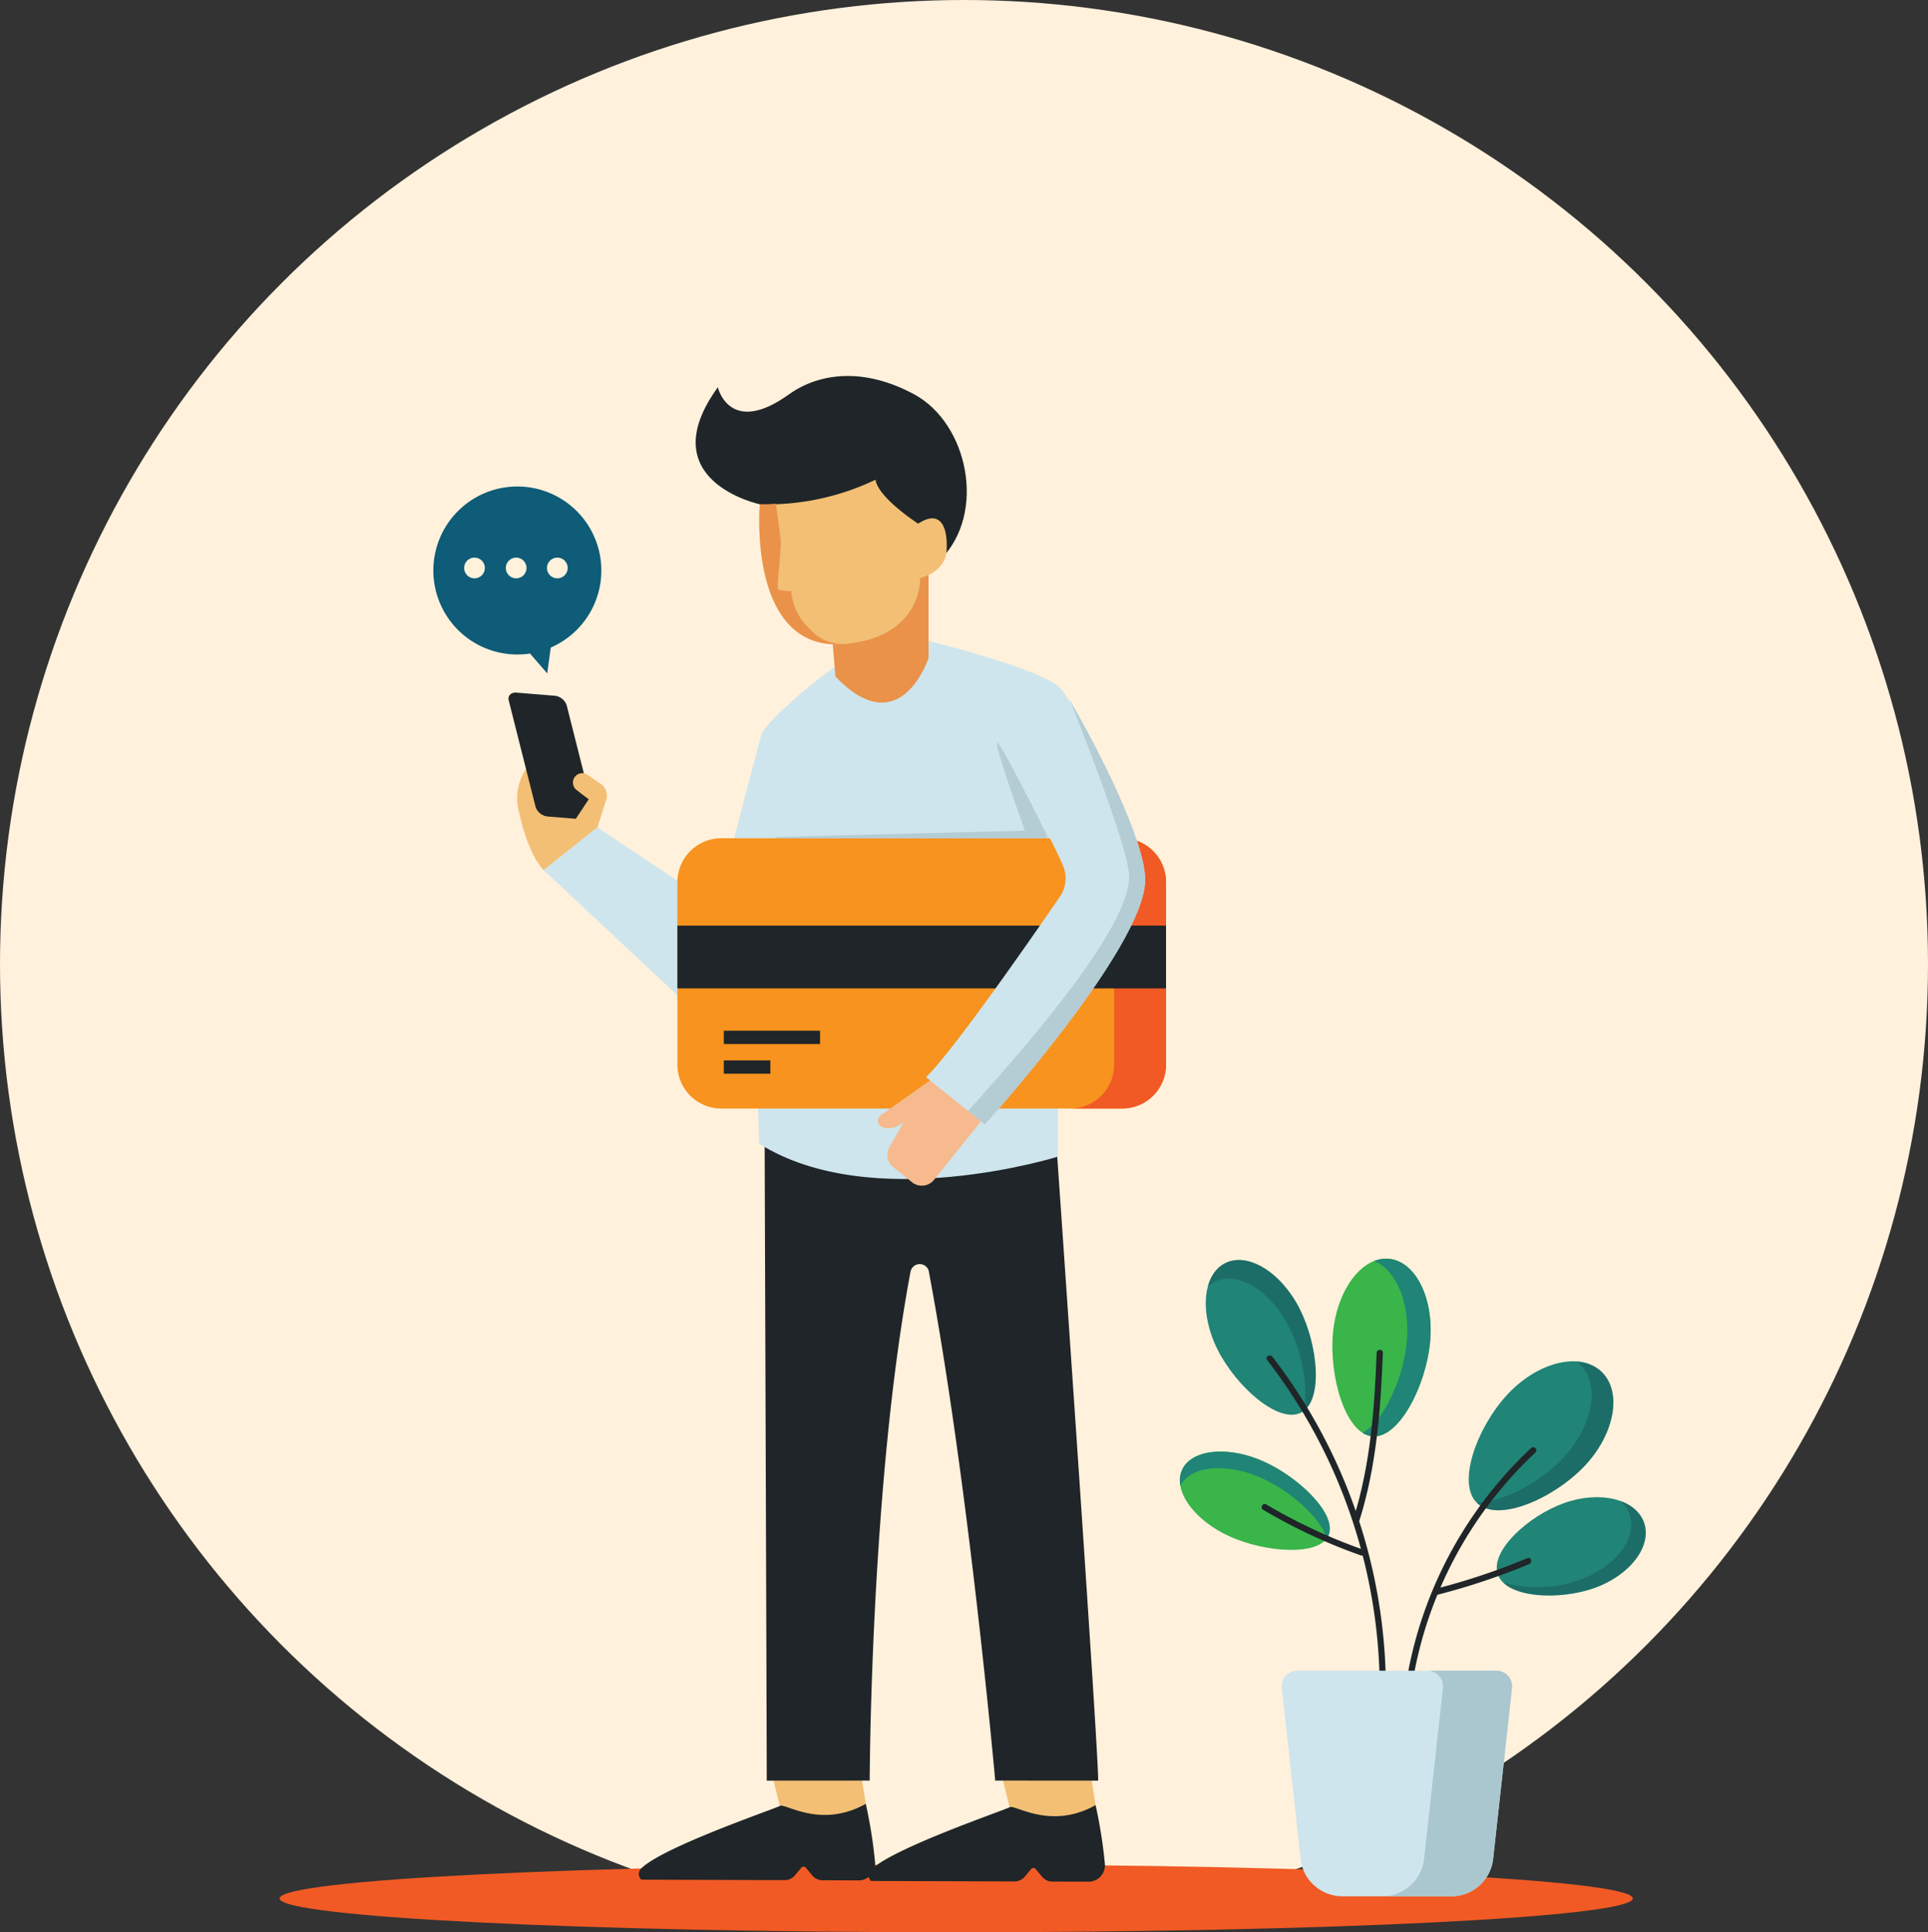 <svg xmlns="http://www.w3.org/2000/svg" xmlns:xlink="http://www.w3.org/1999/xlink" width="200" height="200.429" viewBox="0 0 200 200.429">
  <rect x="0" y="0" width="200" height="200.429" fill="#333333" stroke="none"/>
  <defs>
    <clipPath id="clip-path">
      <rect id="Rectangle_24" data-name="Rectangle 24" width="141.725" height="161.429" fill="none"/>
    </clipPath>
    <clipPath id="clip-path-3">
      <rect id="Rectangle_20" data-name="Rectangle 20" width="14.183" height="15.442" transform="translate(124.178 102.219)" fill="none"/>
    </clipPath>
    <clipPath id="clip-path-4">
      <rect id="Rectangle_21" data-name="Rectangle 21" width="11.202" height="15.647" transform="translate(96.291 91.691)" fill="none"/>
    </clipPath>
    <clipPath id="clip-path-5">
      <rect id="Rectangle_22" data-name="Rectangle 22" width="14.778" height="9.806" transform="translate(126.947 116.692)" fill="none"/>
    </clipPath>
  </defs>
  <g id="Group_235" data-name="Group 235" transform="translate(-420 -1177)">
    <circle id="Ellipse_8" data-name="Ellipse 8" cx="100" cy="100" r="100" transform="translate(420 1177)" fill="#fff1dc"/>
    <g id="Group_39" data-name="Group 39" transform="translate(449 1216)">
      <g id="Group_38" data-name="Group 38" clip-path="url(#clip-path)">
        <g id="Group_37" data-name="Group 37">
          <g id="Group_36" data-name="Group 36" clip-path="url(#clip-path)">
            <path id="Path_423" data-name="Path 423" d="M140.382,157.917c0-1.94-31.426-3.512-70.191-3.512S0,155.977,0,157.917s31.425,3.512,70.191,3.512,70.191-1.573,70.191-3.512" fill="#f15a24"/>
            <path id="Path_424" data-name="Path 424" d="M60.288,144.8l.525,3.31-2.479,3.264-6.444-3.046-.735-3.024,7.951-1.314Z" fill="#f2bf75"/>
            <path id="Path_425" data-name="Path 425" d="M55.268,155.543l-.672-.809a.307.307,0,0,0-.474,0l-.653.787a1.388,1.388,0,0,1-1.071.5l-14.876-.05a.8.8,0,0,1-.041-1.124c2.15-2.23,13.83-6.194,14.409-6.522s4.206,2.41,8.924-.218a50.48,50.48,0,0,1,.966,6.123,1.7,1.7,0,0,1-1.693,1.816l-3.776-.012a1.366,1.366,0,0,1-1.043-.492" fill="#1f2528"/>
            <path id="Path_426" data-name="Path 426" d="M84.126,144.932l.525,3.31-2.48,3.264-6.443-3.046-.735-3.024,7.951-1.313Z" fill="#f2bf75"/>
            <path id="Path_427" data-name="Path 427" d="M79.105,155.677l-.672-.809a.307.307,0,0,0-.474,0l-.653.787a1.388,1.388,0,0,1-1.071.5l-14.876-.05a.8.8,0,0,1-.041-1.124c2.15-2.229,13.829-6.193,14.409-6.522s4.206,2.41,8.924-.218a50.346,50.346,0,0,1,.965,6.123,1.7,1.7,0,0,1-1.693,1.816l-3.775-.012a1.359,1.359,0,0,1-1.043-.492" fill="#1f2528"/>
            <path id="Path_428" data-name="Path 428" d="M49.821,37.764,45.293,55.048,32.968,46.823,27.392,51.25,43.484,66.313,55.057,55.576Z" fill="#cee5ed"/>
            <path id="Path_429" data-name="Path 429" d="M32.95,46.827l-3.586-7.078a1.481,1.481,0,0,0-2.07-.592,5.383,5.383,0,0,0-2.531,5.753c.486,2.261,1.308,4.934,2.629,6.34Z" fill="#f2bf75"/>
            <path id="Path_430" data-name="Path 430" d="M28.517,33.165l-3.932-.32c-.571-.047-.936.32-.811.815l2.789,11.05a1.482,1.482,0,0,0,1.266.984l3.932.32c.916.075,1.445,1.7.81-.815l-2.789-11.05a1.479,1.479,0,0,0-1.265-.984" fill="#1f2528"/>
            <path id="Path_431" data-name="Path 431" d="M32.966,46.856l.824-2.625a1.493,1.493,0,0,0-.473-1.918l-1.366-.949A.975.975,0,0,0,30.8,42.936l.629.487.643.485-1.524,2.3Z" fill="#f2bf75"/>
            <path id="Path_432" data-name="Path 432" d="M84.92,145.7c0-3.862-4.486-68.147-4.486-68.147s-9.059-8.819-13.99-7.885c-4.929-.934-16.139,5.6-16.139,5.6s.234,66.566.234,70.428H61.217s.074-30.649,4.236-52.783a.972.972,0,0,1,1.886-.1c4.162,22.135,6.9,52.881,6.9,52.881Z" fill="#1f2528"/>
            <path id="Path_433" data-name="Path 433" d="M66.649,27.321s12.6,3.084,14.348,5.1,8.3,14.549,8.18,18.773c-.137,4.946-8.615,15.5-8.448,14.885v14.9S61.419,87,49.753,79.629c0,0-1.338-38.256.268-42.519.493-1.31,6.838-6.839,8.716-7.51s7.912-2.279,7.912-2.279" fill="#cee5ed"/>
            <path id="Path_434" data-name="Path 434" d="M89.176,51.19C89.055,55.6,82.3,64.474,80.957,65.9l-.008.008-.221.165L76.471,69.9,71.343,65.27s9.453-6.738,8.146-15.388c-.921-6.086-7.242-17-7.242-17A23.421,23.421,0,0,1,66.3,27.415c.222-.061.347-.093.347-.093S79.256,30.4,81,32.415s8.3,14.551,8.179,18.775" fill="#cee5ed"/>
            <path id="Path_435" data-name="Path 435" d="M87.408,47.949H45.823A4.552,4.552,0,0,0,41.271,52.5V71.432a4.552,4.552,0,0,0,4.552,4.552H87.408a4.552,4.552,0,0,0,4.552-4.552V52.5a4.552,4.552,0,0,0-4.552-4.552" fill="#f7931e"/>
            <path id="Path_436" data-name="Path 436" d="M87.408,47.949h-5.38A4.551,4.551,0,0,1,86.579,52.5V71.432a4.551,4.551,0,0,1-4.551,4.552h5.38a4.552,4.552,0,0,0,4.552-4.552V52.5a4.552,4.552,0,0,0-4.552-4.552" fill="#f15a24"/>
            <rect id="Rectangle_17" data-name="Rectangle 17" width="50.688" height="6.513" transform="translate(41.271 57.011)" fill="#1f2528"/>
            <rect id="Rectangle_18" data-name="Rectangle 18" width="9.982" height="1.381" transform="translate(46.085 67.913)" fill="#1f2528"/>
            <rect id="Rectangle_19" data-name="Rectangle 19" width="4.826" height="1.381" transform="translate(46.085 70.992)" fill="#1f2528"/>
            <path id="Path_437" data-name="Path 437" d="M67.32,20.314v8.951s-2.917,8.951-9.655,1.911l-.6-7.141Z" fill="#ea9249"/>
            <path id="Path_438" data-name="Path 438" d="M49.82,13.308s-11.4-2.414-4.358-12.136c0,0,1.207,5.163,7.376.738,3.143-2.256,7.806-2.82,13.007,0,5.565,3.017,7.509,12.27,2.749,17.1l-9.32-1.878Z" fill="#1f2528"/>
            <path id="Path_439" data-name="Path 439" d="M49.82,13.308S48.479,28.8,58.737,27.79c8.013-.785,7.711-6.838,7.711-6.838s2.615-.537,2.749-2.884-.6-4.291-2.95-2.749c0,0-4.157-2.682-4.425-4.559a26.063,26.063,0,0,1-12,2.548" fill="#f2bf75"/>
            <path id="Path_440" data-name="Path 440" d="M63.342,79.864a1.644,1.644,0,0,0,.421,2.27L65.5,83.542a1.643,1.643,0,0,0,2.307-.059l5.461-6.8-5.223-4.017-5.679,4.011a.7.7,0,0,0,.017,1.151,1.322,1.322,0,0,0,.941.194,2.324,2.324,0,0,0,1.507-.77Z" fill="#f6ba8e"/>
            <path id="Path_441" data-name="Path 441" d="M67.06,72.732l6.1,4.908S89.723,59.315,89.791,52.309c.039-3.94-4.747-13.427-7.745-18.545H71.311s7.658,11.528,9.97,17.058a3.352,3.352,0,0,1-.335,3.189c-2.8,4.077-11.058,16-13.886,18.721" fill="#cee5ed"/>
            <path id="Path_442" data-name="Path 442" d="M82.046,33.764s6.118,15.17,6.089,18.213c-.059,6.032-13.3,20.377-16.709,24.269l1.732,1.394S89.723,59.315,89.791,52.309c.038-3.94-4.747-13.427-7.745-18.545" fill="#b4ccd3"/>
            <path id="Path_443" data-name="Path 443" d="M79.695,47.826l-.338.121H51.685l-.378-.121,26.013-.667s-3.378-9.377-2.848-9.112,5.223,9.779,5.223,9.779" fill="#b4ccd3"/>
            <path id="Path_444" data-name="Path 444" d="M54.329,25.531a6.066,6.066,0,0,1-1.25-3.218,4.6,4.6,0,0,1-1.375-.157c-.156-.155.375-4.437.281-5.187-.066-.528-.344-2.593-.5-3.718a16.022,16.022,0,0,1-1.665.056S48.479,28.8,58.738,27.79c-2.5.039-3.315-1.1-4.409-2.259" fill="#ea9249"/>
            <path id="Path_445" data-name="Path 445" d="M33.242,18.635a8.713,8.713,0,1,0-7.263,10.154l1.786,2.058.368-2.676a8.716,8.716,0,0,0,5.109-9.536M20.221,20.987a1.073,1.073,0,1,1,1.073-1.073,1.072,1.072,0,0,1-1.073,1.073m4.324,0a1.073,1.073,0,1,1,1.073-1.073,1.072,1.072,0,0,1-1.073,1.073m4.27,0a1.073,1.073,0,1,1,1.073-1.073,1.072,1.072,0,0,1-1.073,1.073" fill="#0e5c77"/>
            <path id="Path_446" data-name="Path 446" d="M135.375,113.064c3.153-3.341,3.933-7.725,1.742-9.793s-6.523-1.037-9.676,2.3-5.4,9.278-3.208,11.345,7.989-.516,11.142-3.856" fill="#208476"/>
            <g id="Group_29" data-name="Group 29" opacity="0.26">
              <g id="Group_28" data-name="Group 28">
                <g id="Group_27" data-name="Group 27" clip-path="url(#clip-path-3)">
                  <path id="Path_447" data-name="Path 447" d="M137.117,103.271a4.047,4.047,0,0,0-2.56-1.052,3.6,3.6,0,0,1,.307.247c2.191,2.069,1.411,6.453-1.742,9.794-2.372,2.513-6.24,4.6-8.944,4.594.02.021.034.047.055.067,2.192,2.068,7.989-.516,11.142-3.857s3.933-7.725,1.742-9.793" fill="#0f2a3f"/>
                </g>
              </g>
            </g>
            <path id="Path_448" data-name="Path 448" d="M119.346,100.2c.422-4.506-1.49-8.37-4.271-8.63s-5.375,3.182-5.8,7.688,1.295,10.465,4.075,10.725,5.572-5.277,5.993-9.783" fill="#39b54a"/>
            <path id="Path_449" data-name="Path 449" d="M115.075,91.573a3.325,3.325,0,0,0-1.524.225c2.281.913,3.75,4.4,3.375,8.405-.349,3.732-2.324,8.16-4.571,9.428a2.261,2.261,0,0,0,1,.356c2.781.259,5.572-5.277,5.994-9.784s-1.491-8.37-4.271-8.63" fill="#208476"/>
            <path id="Path_450" data-name="Path 450" d="M105.812,96.741c-1.928-3.795-5.389-5.908-7.73-4.718s-2.678,5.23-.749,9.026,6.284,7.671,8.626,6.482,1.781-6.995-.147-10.79" fill="#208476"/>
            <g id="Group_32" data-name="Group 32" opacity="0.26">
              <g id="Group_31" data-name="Group 31">
                <g id="Group_30" data-name="Group 30" clip-path="url(#clip-path-4)">
                  <path id="Path_451" data-name="Path 451" d="M105.812,96.741c-1.928-3.795-5.389-5.908-7.73-4.718a3.651,3.651,0,0,0-1.791,2.447,3.027,3.027,0,0,1,.717-.516c2.342-1.189,5.8.923,7.731,4.719,1.353,2.664,2.028,6.313,1.5,8.666,2-1.511,1.414-6.968-.43-10.6" fill="#0f2a3f"/>
                </g>
              </g>
            </g>
            <path id="Path_452" data-name="Path 452" d="M102.088,112.6c-3.716-1.664-7.509-1.27-8.473.88s1.269,5.244,4.985,6.908,9.237,2.044,10.2-.107-3-6.016-6.712-7.681" fill="#39b54a"/>
            <path id="Path_453" data-name="Path 453" d="M102.088,112.6c-3.716-1.664-7.509-1.27-8.473.88a2.759,2.759,0,0,0-.167,1.632c1.027-2.073,4.761-2.437,8.426-.795,2.99,1.339,6.133,4.1,6.746,6.253a1.549,1.549,0,0,0,.18-.289c.963-2.15-3-6.016-6.712-7.681" fill="#208476"/>
            <path id="Path_454" data-name="Path 454" d="M136.394,125.72c3.71-1.322,6.015-4.366,5.148-6.8s-4.576-3.335-8.286-2.013-7.74,4.979-6.873,7.413,6.3,2.72,10.011,1.4" fill="#208476"/>
            <g id="Group_35" data-name="Group 35" opacity="0.26">
              <g id="Group_34" data-name="Group 34">
                <g id="Group_33" data-name="Group 33" clip-path="url(#clip-path-5)">
                  <path id="Path_455" data-name="Path 455" d="M141.542,118.921a3.823,3.823,0,0,0-2.461-2.228,3.267,3.267,0,0,1,.959,1.37c.867,2.433-1.438,5.477-5.148,6.8a13.262,13.262,0,0,1-7.945.3c1.7,1.634,6.222,1.7,9.447.555,3.71-1.322,6.015-4.366,5.148-6.8" fill="#0f2a3f"/>
                </g>
              </g>
            </g>
            <path id="Path_456" data-name="Path 456" d="M117.094,139.092a42.088,42.088,0,0,1,13.186-27.433c.3-.285-.154-.739-.455-.455a42.763,42.763,0,0,0-13.375,27.888c-.033.413.611.411.644,0" fill="#1f2528"/>
            <path id="Path_457" data-name="Path 457" d="M114.752,137.589A56.637,56.637,0,0,0,103,101.74c-.249-.324-.807,0-.556.326a56.076,56.076,0,0,1,11.668,35.523.323.323,0,0,0,.645,0" fill="#1f2528"/>
            <path id="Path_458" data-name="Path 458" d="M112.031,118.682c1.755-5.592,2.2-11.531,2.419-17.359.015-.414-.628-.413-.644,0-.213,5.776-.656,11.647-2.4,17.188-.124.4.5.566.621.171" fill="#1f2528"/>
            <path id="Path_459" data-name="Path 459" d="M102.027,117.605a57.6,57.6,0,0,0,10.129,4.728c.388.147.556-.476.171-.621a56.865,56.865,0,0,1-9.975-4.663c-.352-.221-.675.336-.325.556" fill="#1f2528"/>
            <path id="Path_460" data-name="Path 460" d="M129.452,122.618a68.675,68.675,0,0,1-9.528,3.183.322.322,0,0,0,.171.621,68.852,68.852,0,0,0,9.528-3.183c.377-.158.212-.781-.171-.621" fill="#1f2528"/>
            <path id="Path_461" data-name="Path 461" d="M103.961,136.1l1.955,17.709a4.369,4.369,0,0,0,4.342,3.89h11.29a4.371,4.371,0,0,0,4.343-3.89l1.954-17.709a1.626,1.626,0,0,0-1.616-1.806H105.577a1.626,1.626,0,0,0-1.616,1.806" fill="#cee5ed"/>
            <path id="Path_462" data-name="Path 462" d="M126.229,134.294h-7.161a1.627,1.627,0,0,1,1.617,1.806l-1.956,17.709a4.368,4.368,0,0,1-4.342,3.889h7.16a4.369,4.369,0,0,0,4.343-3.889l1.955-17.709a1.627,1.627,0,0,0-1.616-1.806" fill="#aac6ce"/>
          </g>
        </g>
      </g>
    </g>
  </g>
</svg>
